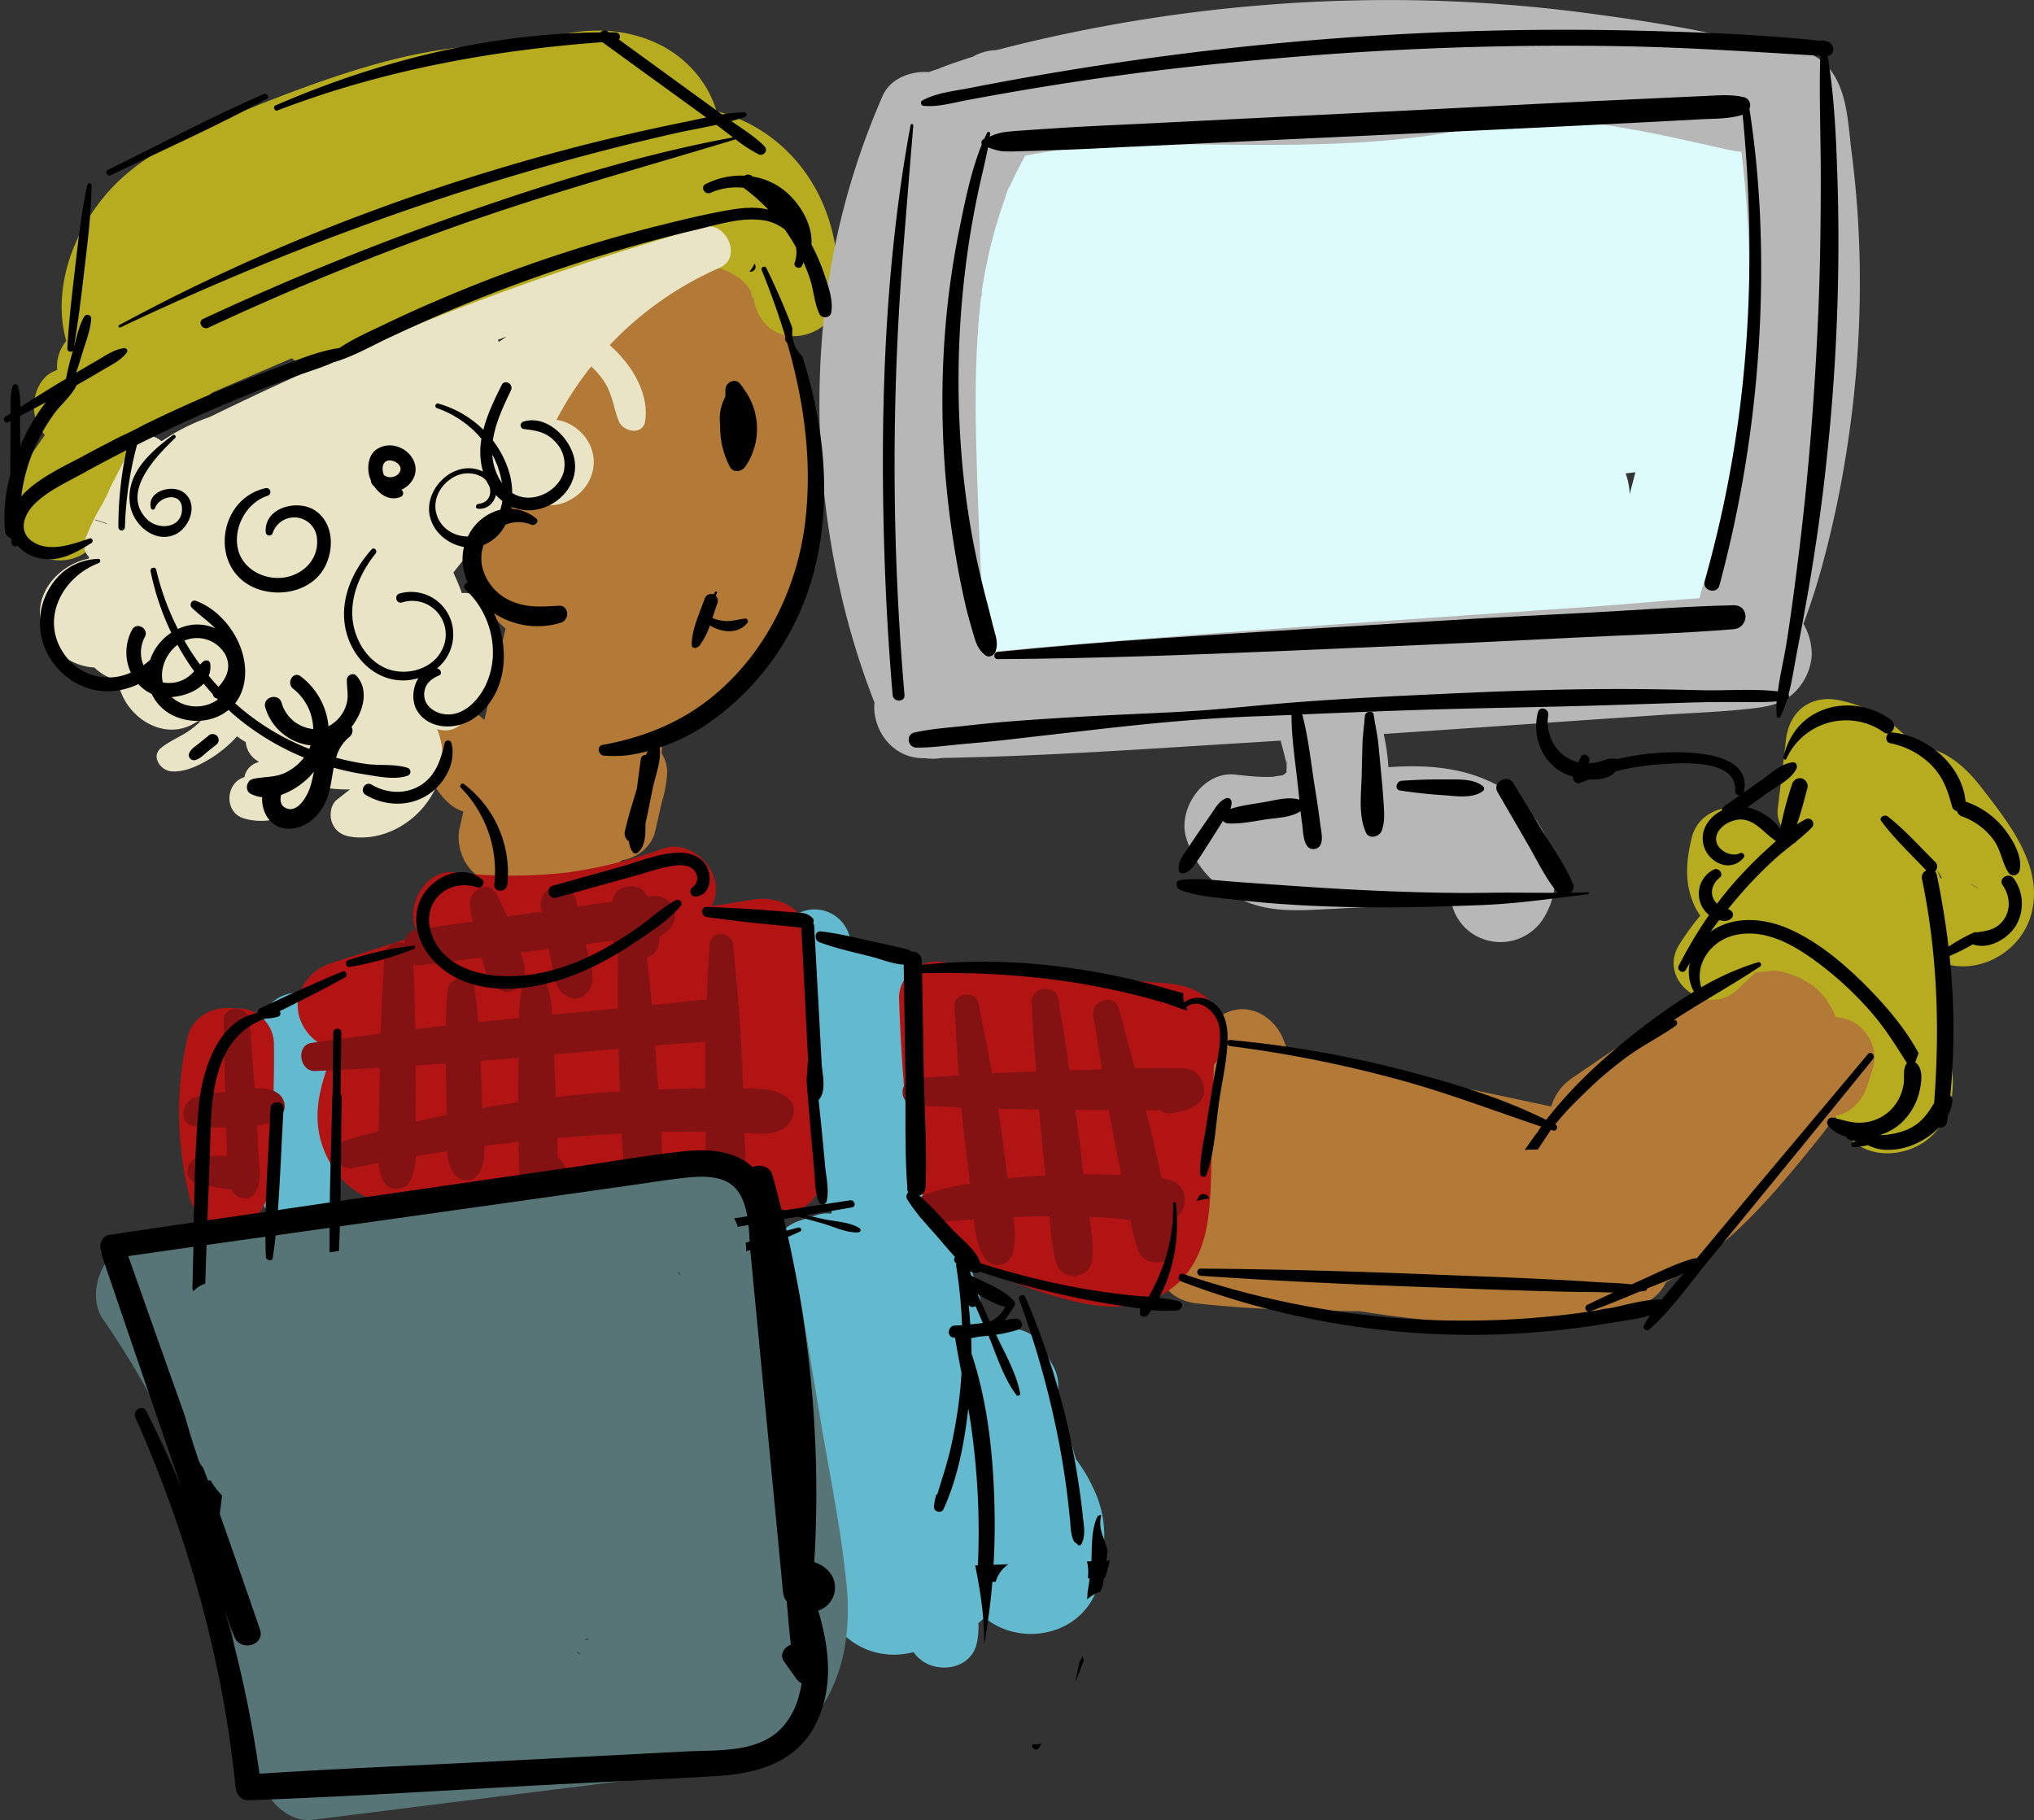 <svg xmlns="http://www.w3.org/2000/svg" viewBox="0 0 820.26 733.97"><rect x="0" y="0" width="820.26" height="733.97" fill="#333333" stroke="none"/><defs><style>.cls-1{fill:#b27a36;}.cls-2{fill:#b7ac20;}.cls-3{fill:#63bace;}.cls-4{fill:#b21414;}.cls-5{fill:#841212;}.cls-6{fill:#e8e4c5;}.cls-7{fill:#577577;}.cls-8{fill:#defbfc;}.cls-9{fill:#b7b7b7;}</style></defs><title>9. Mostrar seu jorge no pc vendo resultado da estufa em tempo real</title><g id="Camada_2" data-name="Camada 2"><g id="_9._Mostrar_seu_jorge_no_pc_vendo_resultado_da_estufa_em_tempo_real" data-name="9. Mostrar seu jorge no pc vendo resultado da estufa em tempo real"><g id="Camada_38" data-name="Camada 38"><path class="cls-1" d="M329.91,178.84c-2.1-18.94-7.63-37.11-17.45-53.54a16.35,16.35,0,0,0-4.07-4.59,25.69,25.69,0,0,0-17-12.19c-13.47-3-26.24,3.57-35.83,12.75a17.31,17.31,0,0,0-16.87,8.18c-13.15,21.12-21.1,46.12-21.65,71.14a32.55,32.55,0,0,0-14.27,7.17c-13.33,11.57-12.39,34.9,1.11,45.72l-8.52,36.83c-1.39-1.17-2.78-2.27-4.13-3.27l-3.74-1.58a11.8,11.8,0,0,0-6.23-.3,14.84,14.84,0,0,0-9,4.27,18.69,18.69,0,0,0-4,6.89c-1.09,3.36-.52,6.68.63,9.83l-.31-.75c1,3.77,3.23,6.68,5.41,9.81,2.84,4.08,5.52,8.32,10,10.82a16.9,16.9,0,0,0,2.89,1.29c-.51,2.2-1,4.4-1.52,6.6-2.24,9.65,4.73,22.77,16.29,21.53l3.79-.42c13.65,4.72,27.91,3.65,40.51-4.55a56.8,56.8,0,0,0,4.87-3.55c6.22-1,12-5.41,13.44-11.87q1.31-5.73,2.6-11.46a50,50,0,0,0,2.16-11.27,13.85,13.85,0,0,0-2.2-8.48c.08-1.21.17-2.41.26-3.61a93.26,93.26,0,0,0,10.27-7.35,121.63,121.63,0,0,0,25.37-23.58C323.05,243.82,333.54,211.6,329.91,178.84Z"/><path class="cls-1" d="M518.63,421.9c.18.39.23.48,0,0Z"/><path class="cls-1" d="M749.94,414.11c-3.33-17.34-20.26-31.41-38.21-27.8-8.79,1.76-15.93,9.62-22.73,15.18l-1.91,1.56a14.77,14.77,0,0,0-10.3,2.38c-14.26,9.92-28.65,19.66-43,29.49a20.83,20.83,0,0,0-8.21,11.31q-53.08-11.3-106.16-22.64c-.44-.89-.85-1.81-1.29-2.71l.48,1c-.18-.42-.5-1.16-.74-1.88-3-8.63-12.07-15.28-21.46-12.28-8.55,2.74-15.45,12.2-12.28,21.46a100.79,100.79,0,0,0,6.53,14.94q-4.14,22.55-8.26,45.09a22.36,22.36,0,0,0-.31,5.46c-7.87.83-15.35,6.77-15,15.39.38,9.16,6.79,14.59,15.46,15.56,21.81,2.44,43.8,3,65.77,3.16,26.18,4.14,52.8,6.56,79.19,3.1a121.36,121.36,0,0,0,19.14-4.09l8.56-.21c6.75-.19,13.74-4.17,16.61-10.45a151.54,151.54,0,0,0,34-26.11c9.38-9.47,17.86-19.79,26.24-30.14C742.93,447.46,753.46,432.39,749.94,414.11Z"/><path class="cls-2" d="M304.73,51.31a64.22,64.22,0,0,0-15.79-6.49c-3.54-12.12-12.85-22.32-24.5-27.59-17-7.66-35.16-5.53-52.15.91-20.84-1-42.13,2.38-62,8.07-19.51,5.59-38.62,13-57.39,20.69C74.46,54.48,55.34,63.37,42.23,79S21,117.19,26.72,137.5a16.19,16.19,0,0,0-3.67,11.67l-1.24.54c-7.58,3.3-9.78,13.92-6.89,20.81a16.79,16.79,0,0,0,3.17,4.88q-5.55,8-11,16c-3.38,5-2.6,11.81.7,16.64-.36,7.13,2.73,13.64,9.84,16.67,6.94,2.95,17.22.79,20.69-6.71q8.43-18.25,16.75-36.57a86.78,86.78,0,0,1,8.19-7.85c.39-.3,1.84-1.45,2.2-1.7q1.81-1.26,3.7-2.41,2.19-1.35,4.48-2.53c.62-.32,5.33-2.45,2.07-1.1a22,22,0,0,0,9.52-7.38l32.49-14c5.44,5,13.16,6,20.21,2.44q11.9-6,24.11-11.21l.81-.35c.91-.38,1.81-.75,2.72-1.11,2.26-.92,4.54-1.82,6.82-2.69q6-2.31,12.05-4.41a423.39,423.39,0,0,1,49.4-13.85q12.54-2.72,25.23-4.71a112.27,112.27,0,0,1,22.75-1.67c1.12,0,2.24.14,3.36.25l1.05.18c1.78.4,3.54.79,5.28,1.34.55.18,1.09.38,1.64.58.21.11.48.24.86.41,1.21.75,2.48,1.48,3.72,2.18l.59.42c.52.45,1,.9,1.52,1.38.7.68,1.85,2.07,1.74,1.83a27.92,27.92,0,0,1,1.71,3c-1.31-2.43.81,4.69.4.81h0q0-.22-.06-.51c1.1,8.45,5.52,15.4,14.6,16.65,7.55,1,17.2-3.74,18.58-12,.24-1.49.43-3,.59-4.49h0s0-.07,0-.1C340.11,92.2,328.52,65.06,304.73,51.31Z"/><path class="cls-2" d="M741.58,425.94c.08-.43.17-.87.29-1.29C741.48,426.06,741.48,426.23,741.58,425.94Z"/><path class="cls-2" d="M799.39,318c-5.51-7.19-12.22-13.72-21.2-16.24a30.12,30.12,0,0,0-6.24-1,52,52,0,0,0-30.53-18.43c-11.52-2.21-19.9,4.68-21.2,16-1.05,9.24-2.18,18.48-3.29,27.72-.7,5.86,3,10.57,7.51,13.65a15.83,15.83,0,0,0-4.3,1.27,20.55,20.55,0,0,0-6.26-3.46c-1.53-5.38-5.47-10-11.24-11.35-8.5-2-18.14,2.5-20.35,11.48-2.36,9.54-3.13,18.71,1.15,27.82a23.56,23.56,0,0,0,2.24,3.8,103.63,103.63,0,0,0-8.46,11.64c-9.14,14.62,11.27,29.73,23.39,18.18,2.64-2.51,5.11-4.85,7.52-7.06a33.4,33.4,0,0,0,6.44-.61c.66,0,1.32.08,2,.08h.06c.72.19,1.46.29,2.18.45,2,.46,3.83,1.17,5.76,1.74-2.59-.77.51.24,1.5.75,1.54.81,3,1.93,4.5,2.71l.32.16c.54.45,1.08.93,1.59,1.39a48.62,48.62,0,0,1,3.64,3.82l0,0,.17.26c.42.65.86,1.29,1.26,1.95s.78,1.34,1.15,2c.1.18.48.91.76,1.45s1,2.59,1.12,3.11a56.07,56.07,0,0,1,1.31,5.56c0,1,.13,2,.15,3,0,1.55-.06,3.1-.16,4.65a7.57,7.57,0,0,1-.31,1.42c-.07.33-.13.66-.21,1-.49,2-1.17,3.86-1.67,5.82-2.83,11.16-.36,23,10.06,29.33,9.22,5.61,22.29,3.06,29.72-4.4,13.64-13.69,6.85-33.76,2.19-50.42a76.93,76.93,0,0,0,4.74-18.06c13.81,2.86,29.17-6.19,32.9-21.09C824.05,349.16,810.14,332,799.39,318Zm-16.85,36.17c-.08-.21-.16-.43-.25-.64-.35-.88-.74-1.74-1.12-2.61.67,1,1.34,2.09,2,3.16Zm12,2.22a10.58,10.58,0,0,1,3.63,2.4A21.94,21.94,0,0,0,794.5,356.39Z"/><path class="cls-1" d="M745.89,411.44a16.41,16.41,0,0,0-5.48-1.24,33.11,33.11,0,0,0-20.29-6.5c-7.9.25-15.52,6.7-15.17,15.07,0,.27,0,.52.07.77-5.53,3.5-10.15,8.52-11.29,14.63s.21,12,5.37,15.92a15.27,15.27,0,0,0,16.8,1.23,26.46,26.46,0,0,0,4.94-3.81,13.94,13.94,0,0,0,2-1,10.6,10.6,0,0,0,1.17-.35h.95l.57.13a23.12,23.12,0,0,1,2.28,1.46A12.73,12.73,0,0,0,734.2,450l.67.13c8.23,1.13,15.25-3.84,17.88-11.6.88-2.57,1.71-5.16,2.53-7.76C757.74,423,753.08,414.5,745.89,411.44Z"/><path class="cls-3" d="M442.35,603.45a68.05,68.05,0,0,0-8.51-15.11q-3.7-13.11-7.38-26.22a16.42,16.42,0,0,0-1.75-11.22c-1.31-2.4-2.63-4.79-3.94-7.18-4.48-8.15-13.33-9.4-20.31-6.36a16.42,16.42,0,0,0-2.1-.11,181.77,181.77,0,0,0-5.08-20.48q-2-6.32-4.43-12.46c-1.74-4.32-3.69-7.87-7.71-10.49a16.79,16.79,0,0,0-8.27-2.31c-2-31.47-4.14-62.95-5.64-94.45-.46-9.79-9.86-19-20.24-15.52l-3.12,1c-.46-1.76-.91-3.51-1.38-5.27a14.57,14.57,0,0,0-17.6-10.07c-8.29,2.25-11.09,9.9-10.06,17.6,1.35,10.19,2.88,20.39,4.73,30.59.14.75.27,1.5.41,2.25,2.34,19.84,4.75,39.68,7.45,59.47.62,4.56,4,8.05,8.09,10.06,0,.24,0,.49-.07.74-.05.5-.11,1-.17,1.55a13.36,13.36,0,0,0-6.1.6c-2.22.74-4.43,1.49-6.65,2.2-8.08,2.58-13.39,10.81-11,19.31a410.92,410.92,0,0,1,10.34,48.72,12.88,12.88,0,0,0-.27,3.53c1.41,23.86,2.64,47.73,4.21,71.58a18.29,18.29,0,0,0,7.08,13.35c6.21,13.62,19.78,21.27,35.11,17.65.16,0,.31-.08.46-.12,6.21,9.28,23,8.31,25.52-3.81a31.67,31.67,0,0,0,.58-7.91,18,18,0,0,0,1.92-1.67c.58.13,1.16.24,1.76.32,10.8,8.29,27.72,7.59,37.7-2.23,6.11-6,8.07-13.24,7.95-20.82A42.9,42.9,0,0,0,442.35,603.45Z"/><path class="cls-3" d="M128.64,402.65a13.81,13.81,0,0,0-8.46-2.39c-9.3.39-15.6,7.08-16.27,16.17-.75,10.17,0,20.61,0,30.81v.55c-.93,8.54-1.68,17.1-2.07,25.71a12.55,12.55,0,0,0,2.92,8.91c2,6.91,8.37,12.61,15.88,12.3,9.41-.39,16.1-7.24,16.65-16.55l3.51-59.41C141.24,411.55,135.52,404.62,128.64,402.65Z"/><path class="cls-4" d="M110.48,421.15a14.63,14.63,0,0,0-12.64-14.41,14.21,14.21,0,0,0-3.13,0c-8-1.42-17,2.9-19,11.37-5.09,21.16-4.44,43.7.77,64.76,2,7.88,10.06,12.75,17.85,11.73,8.26-1.08,13.68-7.77,14.18-16C109.66,459.48,110.7,440.32,110.48,421.15Z"/><path class="cls-4" d="M330.35,460.92q-2-13.41-4-26.84a80.7,80.7,0,0,0,.06-27.9c1.32-10.43.11-21.13-1.66-31.68-1.6-9.58-12.39-13.07-20.57-11.77q-8.61,1.38-17.2,2.72a14.69,14.69,0,0,0,1-11.37c-2.6-8.13-11.8-15-20.69-11.83a199.57,199.57,0,0,1-21,6.31q-5.34,1.28-10.76,2.23-2.7.48-5.42.88l-1.31.2-1.48.15a199.84,199.84,0,0,1-43.87-.23c-11.09-1.31-19,11.72-16.34,21.31q.58,2.13,1.35,4.14l-35.18,11.28c-8.84,2.84-15.5,12.4-12.48,21.83a19.26,19.26,0,0,0,14.09,12.94c-5.27,12.37-9.51,25.63-4.8,39,2.64,7.48,7.3,14.31,14.14,18.55,8.22,5.09,17.47,5.28,26.71,3.51,2.67-.51,5.35-1.1,8-1.72a18.82,18.82,0,0,0,3.87.59A126.32,126.32,0,0,0,231,475.78q14-2.11,28-4.23,8.73-1.32,17.46-2.64c1-.15,2-.31,3-.45,0,0,2.34-.24,2.64-.27a69.49,69.49,0,0,1,8.29-.21l1.13,0a4.7,4.7,0,0,0,.69.2c1,.22,2,.51,2.93.81l.78.44a7.63,7.63,0,0,0,.68.35c.43.46.89.91,1.35,1.36.29,2,.59,4,.88,6,1.22,8.29,11.07,13.15,18.52,12.17,8.53-1.12,14.26-8.06,14.71-16.56A31.5,31.5,0,0,0,330.35,460.92ZM226.61,419.55c.72-.23,1.43-.47,2.15-.68l1.16.29Z"/><path class="cls-4" d="M493.85,417.53c0-7.5-4.82-14.61-11.42-17.92-6-3-12.8-3.11-19.41-3.66l-64.37-5.38a13.76,13.76,0,0,0-9,2.44,16.48,16.48,0,0,0-13.8-5.14c-7.22.95-13.55,7.32-13.28,14.95.72,20.62,2.05,41.41,5,61.84,2.87,19.53,12.22,36.69,29.61,46.83,7.81,4.55,16.55,7.64,25.17,10.29,8.38,2.57,17,4.91,25.84,5.12,10.54.24,21.41-3.34,28.66-11.24s9.79-17.83,10.8-28.24c1.05-10.76.82-21.73,1.13-32.53q.38-12.66.73-25.31A19.26,19.26,0,0,0,493.85,417.53Z"/><path class="cls-5" d="M477.48,430.86c-6.58-.2-13.17-.17-19.78,0-2.13-7.94-4.3-15.87-6.41-23.83-1.79-6.78-11.46-3.86-10.34,2.82,1.19,7.12,2.31,14.25,3.47,21.37l-13.09.44q-2.19-14.53-4.62-29c-1-6-11-4.69-10.7,1.42q.83,14,1.81,28c-5.93.19-11.85.47-17.76.8-1.73-9.42-3.64-18.79-5.43-28.25-1-5.45-10.09-4.29-9.73,1.28.6,9.3,1.08,18.54,1.7,27.79-5.77.38-11.56.79-17.35,1.19-6.95.49-7.09,10.54,0,10.89q9.23.45,18.42.86c.31,3.44.65,6.89,1.06,10.33q1.21,10.15,2.45,20.3a131.79,131.79,0,0,0-17.31,4.06c-6.06,1.88-5.26,11.56,1.5,11.39,5.79-.16,11.57-.5,17.34-.87.57,5.44,1.51,10.89,4.29,15.38a6.23,6.23,0,0,0,11.25-1.43c1.47-4.74,1.17-9.85.46-14.92,4.54-.22,9.09-.37,13.65-.37h.87c.46,6.44.95,13.07,2.77,18.91l.05,0c2.06,7.53,13.75,6.84,14.43-1.89.42-5.36-.32-11.11-1.18-16.77,2.07.07,4.13.14,6.2.25,3.37.16,6.85.59,10.35,1a81.78,81.78,0,0,0,3,11.84c3.21,9,17.32,5.56,14.8-3.69-.3-2.66-.77-5.31-1.32-8,6.6-2.39,8.07-13.71-.5-16.24-1.12-.33-2.26-.6-3.43-.83-1.54-7-3-14-4.72-21-.5-2.12-1-4.23-1.55-6.34,1.9,0,3.8-.06,5.71-.1a5,5,0,0,0,4,1.34,26.54,26.54,0,0,0,9.71-2.79C489,442.17,485.35,431.1,477.48,430.86Zm-73.81,24.05c-.35-2.61-.74-5.2-1.15-7.79q8.25.25,16.52.33c.26,3.07.52,6.14.81,9.21q.84,8.7,1.77,17.38c-5.07.31-10.18.67-15.27,1.16Q405,465.06,403.67,454.91Zm42.8,18.79c-3.16-.09-6.33-.12-9.49-.12-.74-6.3-1.51-12.59-2.35-18.87-.31-2.39-.66-4.78-1-7.16l13.54.15c.55,3.11,1.11,6.23,1.7,9.34,1.06,5.6,2.23,11.18,3.4,16.75C450.3,473.76,448.36,473.75,446.47,473.7Z"/><path class="cls-5" d="M317.87,442.94c-5.06-4.11-11.77-4.06-18.23-4-.09-3.09-.18-6.17-.31-9.25-.65-16.26-2.09-32.3-3.66-48.48-.59-6-9.15-6.24-9.52,0-.43,7.32-.83,14.61-1.15,21.9-5.52.23-11.17,1.19-16.59,1.71l-5.49.53c-.6-6.43-1.3-12.84-2.05-19.25a6.45,6.45,0,0,0,4.61-4.59,9.58,9.58,0,0,0,.34-3.57c.93-.63,1.84-1.28,2.71-1.95,7.35-5.59,3.07-15.87-6.1-14.6l-1.39.19c-3-6.89-13.47-4.72-14,2l-14.17,2c-.23-1-.46-2-.68-3.06-2-9.19-15.84-5.31-14,3.82.08.43.17.87.25,1.3l-14,2c-1.23-3-2.57-6-4.07-8.87-3.38-6.45-11.63-1.59-10.81,4.52.29,2.12.67,4.23,1.11,6.33l-22.52,3.22c-3.17.45-4.82,2.93-5.16,5.7a5.86,5.86,0,0,0-8,5.29c-.59,10.32-1.12,20.65-1.5,31q-13.92,1.79-27.85,3.76c-6.44.91-4.94,11.61,1.5,11.33q13-.56,26-1.29c0,.28,0,.57,0,.85q-.18,10.92-.37,21.83c0,.94-.05,1.9-.09,2.87q-6.57,1.74-13.12,3.65c-7.2,2.11-4.24,12.71,3,11.19q5-1.05,10.08-2a23.21,23.21,0,0,0,1.92,7.33c1.94,4.16,8.87,4.1,10.86,0a25.88,25.88,0,0,0,2.29-10.08q6.33-1.08,12.67-2a17.34,17.34,0,0,0,2.52,8.86c2.48,3.65,7.83,4,10.25,0,2-3.26,2.26-7.12,2.13-11q6.95-.9,13.91-1.66c.06,5.22.15,10.43.3,15.64.23,8.16,10,9.95,14.42,4a21.39,21.39,0,0,0,3.72-6.9,5.25,5.25,0,0,0-2.76-6.29c0-2.64-.12-5.28-.18-7.93l4.33-.38q10.83-.89,21.66-1.47c.25,4.74.6,9.46,1.13,14.14,1.09,9.47,15.2,10.11,15.23.05,0-.88,0-1.77,0-2.65,0-4.05-.14-8.11-.33-12.17,1.83-.05,3.66-.08,5.49-.11,4.15-.06,8.3-.06,12.45,0-.08,7.21-.56,14.95,1,21.84s12.86,7.27,14.24,0c1.31-6.84.6-14.27.29-21.31,5.75.47,12,.77,16.16-2C319.94,452.38,321.92,446.23,317.87,442.94Zm-150.29,9.44.06-20.9c0-.59,0-1.18,0-1.78q6.09-.39,12.17-.82,0,3.94.14,7.89.12,6.42.26,12.84Q173.87,450.92,167.58,452.38ZM209,436.87q0,3.81,0,7.62-7.27,1.08-14.51,2.36l-.38-11c-.09-2.67-.2-5.34-.31-8q7.63-.6,15.27-1.27h.06C209.09,430,209,433.43,209,436.87Zm13.65-27.65a47.29,47.29,0,0,0-1.61-11c-1.49-5-9.06-5.33-10.44,0a50.66,50.66,0,0,0-1.27,12.32l-2.2.22c-4.76.45-9.52.94-14.27,1.44-.38-4.68-.87-9.36-1.52-14-.92-6.55-10.36-4.33-10.86,1.43-.39,4.66-.61,9.34-.7,14q-6.17.69-12.31,1.43c-.17-8.76-.44-17.52-.76-26.28a5.75,5.75,0,0,0,3.22.46l24.34-3.11c1.48,5.77,2.46,11.32,8.71,13.61,2.72,1,5.58-.69,7.08-2.85,2.69-3.89,1.49-8.43-.17-12.74l11.45-1.46.72,3.69c1.28,6.47,1.15,13.62,8.25,16.14a5.94,5.94,0,0,0,5.8-1.52c5.3-4.94,1.81-12.51.47-18.57-.13-.55-.25-1.1-.37-1.65L247,379.36a6.92,6.92,0,0,0,2.34,3.62q-.24,11.85-.14,23.69l-1.49.14ZM228,442l-3.92.45c-.07-1.85-.12-3.71-.19-5.56-.15-3.88-.35-7.75-.55-11.62l26.11-2.3c0,1.08,0,2.15.09,3.23.18,4.61.29,9.26.4,13.91Q239,440.85,228,442Zm56.36-3.09c-3.76,0-7.51.09-11.27.18q-3.81.11-7.62.24c-.33-4.37-.66-8.74-.93-13.08-.1-1.53-.23-3-.33-4.58l5.1-.45c4.94-.44,10.09-.6,15.11-1.18-.06,3.2-.11,6.4-.11,9.61S284.37,435.85,284.4,438.94Z"/><path class="cls-5" d="M111.87,440.77c-2.82-1.79-6-2.07-9.17-1.85-.66-9-1.35-18-2-27.06-.47-6.67-10.66-6.87-10.5,0,.22,9.51.37,19,.57,28.52a53,53,0,0,0-12.64,2.39c-4.88,1.78-6.29,10.21,0,11.34a56.36,56.36,0,0,0,13,.45c.11,3.07.24,6.13.35,9.2,0,.77,0,1.55,0,2.35-3.44-.07-6.85,0-10.3.19-6,.28-8,9.55-1.52,11,4.26.93,8.46,1.73,12.79,2.29l.76.09c.15.3.32.59.5.88,2,3.3,7.62,3.91,9.54,0,2.45-4.95,1.33-10.37,1-15.75-.21-3.64-.4-7.28-.61-10.91,3.39-.36,6.6-1.23,9.33-3.71C116,447.47,115,442.75,111.87,440.77Z"/><path class="cls-6" d="M283.32,91.59a1184,1184,0,0,0-178.15,66.73q-10.31,4.81-20.53,9.83a81,81,0,0,0-18.85,9.39l-.71.36c-3.57-3.05-9.28-3.43-12,1.93l-8.59,16.73a9.24,9.24,0,0,0-.69,1.77q-1.17,2.32-2.33,4.65a84.68,84.68,0,0,0-7.06,14.36,6.8,6.8,0,0,0,1.53,7.35l-.22.6c-12.07,2.54-22.34,13.92-19,27,2.43,9.64,12,16.41,21.35,16.92a21.1,21.1,0,0,0,9.49,5.25C49.67,289,66.6,300.17,79.76,290.8c.42,0,.84,0,1.26-.05a44.43,44.43,0,0,1-3.87,3.3c-3.86,2.9-8.48,4.54-12.21,7.58-4.13,3.37-.31,8.9,3.86,9.39,5.67.68,12.15-2.64,16.81-5.6a50.56,50.56,0,0,0,10-8.47,29.26,29.26,0,0,0,3.49,2.31,9.76,9.76,0,0,0,4.33,7.32c.32.23.66.46,1,.68-.29.11-.58.23-.87.33a7.52,7.52,0,0,0-5,5.83c-7.59,2.08-8.52,14.38.09,16.72,12,3.26,22.7-2.7,29.13-12,.24-.29.48-.58.71-.88a66,66,0,0,0,12.62,1.12l-5.23,4.1c-2.7,2.11-3.1,6.74-1.85,9.61,1.52,3.48,4.37,5,8,5.43,18.12,2.27,35.67-13.13,36.42-31.21a29.48,29.48,0,0,0-2.19-12.33,9.28,9.28,0,0,0,9.61-1.94c1-1,1.9-2,2.78-3.08a7.5,7.5,0,0,0,3.72-2.48c10.1-12.06,12.09-29.59,3-42.93a9.36,9.36,0,0,0-9.1-4.35c-1-2.81-2.19-5.59-3.43-8.32,5.7-7.16,11.34-14.37,17-21.57a10.42,10.42,0,0,0,2.35-5.64,9.51,9.51,0,0,0,5.77.26c.27.05.54.08.81.12a8.51,8.51,0,0,0,8.38-1h0a16.09,16.09,0,0,0,12.38-1.24c7.64-3.86,11.91-12.54,9-20.84a18.17,18.17,0,0,0-14.11-11.69,133.4,133.4,0,0,1,14-21.48,30.8,30.8,0,0,1,5.33,6.24c3.25,5.06,3.65,10.3,5.74,15.7,1.7,4.41,9.83,6.1,10.7,0,1.61-11.22-5.45-22.81-14.32-30.55A135.53,135.53,0,0,1,290.2,108C299.63,103.92,292.94,88.87,283.32,91.59Zm-85.07,79.94a18.16,18.16,0,0,0-4.1,5.12,7.89,7.89,0,0,0-1.12-1.26c1.76-1.34,3.51-2.68,5.25-4Zm2.86-33.59c-.08-.32-.17-.63-.28-.94l3.48-1.27Z"/><path class="cls-7" d="M237.11,661.13l-.06.07.28-.11S237.22,661.09,237.11,661.13Z"/><path class="cls-7" d="M236.89,661.22H237l.08-.08A1,1,0,0,0,236.89,661.22Z"/><path class="cls-7" d="M341.42,639.3c-2.14-22.28-6.82-44.44-10.5-66.5q-2.79-16.69-5.56-33.38c-1.54-9.21-2.73-18.56-5.19-27.58-2.83-10.33-7.36-19.93-14.37-28.07-8.46-9.81-20.63-14.63-33.25-15.87-11.39-1.12-23,1.54-34.19,3.35L205,476.64c-50.34,8.14-100.57,16.94-150.94,24.88-12.77,2-19.58,20.22-12.52,30.48a339.11,339.11,0,0,1,23.79,40q2.7,5.38,5.21,10.88,1.26,2.75,2.46,5.51c.28.64.56,1.29.83,1.93l.11.28c2.88,7.21,5.61,14.47,8,21.85A337.91,337.91,0,0,1,93.4,657.52q1,5.51,1.8,11.05c.1.66.19,1.32.28,2,0,.28.08.66.14,1.15.18,1.71.39,3.42.57,5.14.82,8,1.32,16,1.56,24.09a22.11,22.11,0,0,0,7.35,15.61c2.05,9.14,10.92,18.6,21.08,17.32q67.92-8.52,135.84-17c22.14-2.73,47.46-3.61,63.73-21.25C339.86,680.3,343.35,659.42,341.42,639.3ZM232.47,666c.41.28.85.58,1.23.82l.25.26.12.2A2.49,2.49,0,0,1,232.47,666Zm4.77-4.76H237l-.53.21.4-.2-1.24,0a2.76,2.76,0,0,1,2-.32l-.33.14S237.34,661.14,237.24,661.21Zm36.88-147.63c.14.25.28.49.41.74a3,3,0,0,1-1.28-1.74C273.4,512.76,273.76,513.18,274.12,513.58Z"/><path class="cls-7" d="M237.18,661.05l-.08.08h0Z"/><path class="cls-8" d="M713.7,63.87c-.91-11.49-9.28-22.7-22-22.16-71.89,3-143.87,5.94-215.66,10.76-20.61,1.39-41.26,2.28-61.9,3.09-8.77.35-18.59,6.21-20.47,15.48a115.32,115.32,0,0,0-2.16,29.19c-6.1,3.89-10.46,10.61-10,18.15q3.53,63.6,7.07,127.2c.62,11.35,9.45,22.61,21.85,22,67.2-3.35,134.39-6.7,201.56-10.64,19.27-1.14,38.58-1.77,57.87-2.65,10.26-.47,17.77-6.49,21.15-16A425,425,0,0,0,713.7,63.87ZM657.19,199.26V199a26,26,0,0,0-1.62-8.07l3.93-.49Q658.39,194.88,657.19,199.26Z"/><path class="cls-9" d="M396.06,116.77v.1a11.69,11.69,0,0,1-.17,2C396,119.7,396.22,119.66,396.06,116.77Z"/><path class="cls-9" d="M749.23,87.61q-.86-13.15-2.53-26.24c-1.53-12-1.59-26.35-10.55-35.48-5-5.14-13.56-7.12-20.86-5.36a21,21,0,0,0-5.36-2.3c-22.4-6.09-45.59-9.68-68.58-12.76A614.53,614.53,0,0,0,576.78.24,630.21,630.21,0,0,0,443,11q-18.19,3.42-36.17,7.93l-5,1.28a20.22,20.22,0,0,0-9.6,2.7c-.77.24-1.55.47-2.32.72-1.47.49-2.94,1-4.4,1.47s-9.16,3.3-6.15,2.37l-2.58.81-2.25.79c-7.36-.5-15.51,2.59-18.57,9.56a301.49,301.49,0,0,0-24.65,100.2,341.43,341.43,0,0,0,7.61,99.67,311.57,311.57,0,0,0,13.77,44.93,14.77,14.77,0,0,0-.12,2.38c.45,10.66,8.68,20.05,19.82,19.95h.62a22.62,22.62,0,0,0,6.21,0l.69-.1c41.21-.68,82.4-3.65,123.53-6.16,4.33-.26,8.65-.55,13-.82.2.73.39,1.46.59,2.19.46,1.71.92,3.43,1.3,5.16.19.82.36,1.65.5,2.47l-.23-2.15c.51,1.12.19,3.76.21,5,0,.07,0,.14-.05.22-.51.39-1.06.81-1.3,1l-.08.05-.66.11c-.83.17-5.2.59-1.31.45-1.93.07-3.82.19-5.76.14-3.87-.08-7.71-.53-11.55-.95-13-1.45-23.35,14.07-19.7,25.68,4,12.61,12.86,21.05,24.94,25.89,10.1,4,21.38,3.23,32,2.68,16.68-.85,33.36-1.71,50-2.75A19.77,19.77,0,0,0,597.1,378.3,20.51,20.51,0,0,0,622.67,370c11.64-19.39-.82-43.9-19.31-53.6-13.59-7.12-28.53-8.05-43.46-7A82.74,82.74,0,0,0,558,296q38.24-2.59,76.47-5.27l35.75-2.43c12.54-.86,25.25-1.2,37.73-2.76,6.22-.79,11.35-2,16-6.57,3.93-3.9,6.9-10.32,6.66-15.95a24.88,24.88,0,0,0-3.35-11.46c.17-.43.34-.86.5-1.3,2.75-7.41,5.1-14.91,7.18-22.53a420.65,420.65,0,0,0,9.51-44.41A434,434,0,0,0,749.23,87.61ZM703.71,151q-.66,7.25-1.53,14.47c0,.45-.24,2.1-.4,3.44-.29,2.28-.67,4.56-1,6.84q-2.14,13.47-5.15,26.78c-2.14,9.47-4.73,18.81-7.32,28.16q-1.46,5.29-3,10.56c-14.27,1-28.56,2.37-42.75,3.35L577,249.14c-43.71,3-87.4,6.13-131.06,9.67-16.3,1.32-32.57,2.69-48.82,4.37-1.36-28.27-2.74-56.56-3.44-84.84-.38-15.22-.34-30.47.77-45.67q.4-5.64,1-11.27c.09-.8.27-1.66.41-2.52a4.91,4.91,0,0,1,.05-1.24l.12-.77c0-.09,0-.18,0-.27v.17c.12-.76.24-1.53.37-2.29A198.12,198.12,0,0,1,401.2,92.8c1.13-4,2.39-8,3.82-12,.66-1.82,1.15-4.27,2.25-5.84,0,0-1.73,3.85-.69,1.59.55-1.18,1.07-2.38,1.63-3.56,1.65-3.46,3.43-6.87,5.24-10.26l2.05-.37c2.36-.42,4.72-.8,7.08-1.16l1.6-.27-.29.05c4.68-.83,9.57-1.06,14.3-1.44,17.49-1.41,35.06-1.4,52.6-1.24,37.05.33,74.17.48,110.42-8.38a19,19,0,0,0,7.84-4.12q11.06.93,22.06,2.27c1.23.14,2.45.3,3.68.45l1.77.22c2.66.34,5.32.77,8,1.18q8.7,1.35,17.35,2.94C674,55.14,686,58,698.1,60.64a24,24,0,0,0,4.15.53c.06.49.12,1,.17,1.47-.06-.65-.11-1.12-.14-1.46h0c.14,1.3.42,4,.48,4.56q1.65,14.46,2.28,29A421.64,421.64,0,0,1,703.71,151Z"/></g><g id="Camada_37" data-name="Camada 37"><path d="M709.7,85.46a406.89,406.89,0,0,0-4.2-41.64,3.33,3.33,0,0,0-2.41-4.67c-4.82-1.1-9.51-.73-14.42-.5l-16.11.75L643,40.77c-19.92.93-39.82,2-59.73,3l-120.12,6c-11,.55-21.93,1-32.89,1.66-5.59.34-11.18.74-16.77,1.11-2.7.17-5.37.4-8.06.67a21.33,21.33,0,0,0-6.32,1.91c.07-.43.14-.86.2-1.29.09-.62-1-.88-1.23-.33-.4.83-.78,1.66-1.15,2.49a1.66,1.66,0,0,0-1,2.27C391.37,69.61,389,82,386.59,93.87A347,347,0,0,0,381,135.33a364.9,364.9,0,0,0,3.67,84.23q1.83,11.82,4.47,23.49c.88,3.89,1.94,7.73,3.07,11.56s1.88,7.25,5.31,9.72c1.49,1.07,3.36-.13,3.9-1.51,1.24-3.18.2-6.05-.64-9.22-.93-3.47-1.75-7-2.67-10.43q-2.68-10.11-4.79-20.34a327.27,327.27,0,0,1-5.69-41,370.74,370.74,0,0,1,3-83.21q1.69-11.23,4.09-22.35c1.22-5.66,2.64-11.22,3.72-16.87A24.81,24.81,0,0,0,404.1,61a65.29,65.29,0,0,0,6.71,0c5.37-.12,10.74-.34,16.11-.51,9.85-.32,19.69-.87,29.53-1.33l59.72-2.82c40-1.89,80.09-3.67,120.12-5.67q16.46-.81,32.89-1.67L686,48.1c5.6-.28,11.4-.13,16.76-1.82,4.78,49,3.59,98.38-5.61,146.85-2.63,13.92-5.89,27.72-9.68,41.39-1,3.68,4.93,5.28,5.92,1.59A491.46,491.46,0,0,0,709.7,85.46Z"/><path d="M699.11,244.09c-19.24.41-38.51,1.93-57.73,2.94s-38.49,1.95-57.72,3.14c-38.48,2.36-77,4.68-115.45,7.21-21.95,1.45-43.89,3.38-65.78,5.52-1.89.19-2,2.93,0,2.92,38.51-.24,77-1.7,115.44-3.33s77-3.28,115.44-5.27c21.89-1.13,43.93-1.68,65.77-3.48C705.39,253.21,705.65,244,699.11,244.09Z"/><path d="M364.21,101.3q2-25.36,4.1-50.71c.05-.62-1-.78-1.1-.15-10.82,58.71-12.51,119.36-10.34,178.91q.94,25.49,3.11,50.91c.26,3,5,3.07,4.78,0A1079.23,1079.23,0,0,1,364.21,101.3Z"/><path d="M557.94,323.36c-.23-4-.62-8-1-12q-.56-5.67-1.09-11.33c-.38-4-1.35-7.84-1.89-11.81-.28-2-3.41-1.38-3.53.45-.27,4-.94,7.95-1,12l-.3,12c-.18,7.42-1.44,16.17,1.73,23.11,1.32,2.88,5.46,1.63,6.37-.78C558.61,331.18,558.17,327.29,557.94,323.36Z"/><path d="M741.13,76.73c-.53-18.06-1.14-36.34-4.08-54.21,3.28-.43,2.93-5.5-.68-5.89l-.42,0a.9.9,0,0,0-1.4-.15c-23.11-2.43-46.42-3.4-69.65-4q-36.12-1-72.24.12a1231.44,1231.44,0,0,0-142,12.67q-19.94,2.94-39.77,6.5-9.91,1.78-19.79,3.72c-6.42,1.26-13.37,1.9-19.11,5a1.19,1.19,0,0,0,.61,2.21c5.82.5,11.5-1.21,17.2-2.28s11.51-2.12,17.28-3.13q17.63-3.06,35.34-5.62c23.57-3.4,47.23-6,71-8a1326.37,1326.37,0,0,1,142.37-5c26.15.54,52.19,2.29,78.28,3.83-.5,16,.19,32,.2,48,0,17.81-.19,35.64-.91,53.45-1.43,35.15-4.19,70.32-8.69,105.23-1.31,10.17-2.63,20.33-4.27,30.46-1,6.23-2.61,12.72-3.43,19.17-10.06-1.15-20.44-.23-30.54-.46-11.33-.26-22.67-.5-34-.48-23.14,0-46.23.83-69.35,1.9-22.88,1.06-45.8,2.15-68.61,4.11-11.54,1-23.06,2.24-34.61,2.94-11.3.69-22.6,1.09-33.91,1.68-12.85.66-25.69,1.43-38.52,2.43-6.43.5-12.83,1.19-19.24,1.89s-13.08,1.14-19.43,2.59c-3.56.81-2.76,6.05.84,6.08,5.76.06,11.5-.75,17.24-1.29s11.51-1,17.25-1.65q16.94-1.94,33.87-3.89c22.84-2.65,45.5-4.94,68.5-5.78q7.19-.26,14.37-.55c0,9.83,1.68,19.82,2.69,29.6.16,1.52.32,3,.49,4.56-4.12-1.29-9.19.07-13.24.82-4.77.89-10,1.39-14.61,2.93a6.75,6.75,0,0,0,.48-2.89,1.61,1.61,0,0,0-2-1.5c-2.67,1-4,3.15-5.48,5.39L483.78,335c-1.77,2.62-3.56,5.22-5.28,7.87s-3.47,4.66-3.13,7.82a1.61,1.61,0,0,0,2,1.5c3-1,4-2.81,5.66-5.28,1.77-2.62,3.45-5.29,5.15-7.95l5-7.9a2.91,2.91,0,0,0,2.14,1c5.27.31,10.78-1,16-1.72,4.1-.55,9.59-.76,13.14-3.22.22,1.82.45,3.65.71,5.47.38,2.66.3,10.45,4.94,9.78,4.48-.64,2.63-7.33,2.3-10.06-.61-4.92-1.35-9.8-2.15-14.69-1.58-9.78-2.54-19.93-5.11-29.53,16.61-.67,33.21-1.37,49.83-1.88,22.88-.71,45.78-1,68.67-1.68,12.67-.38,25.34-.81,38-1.2,6.45-.19,12.88-.27,19.34-.21,5.18,0,10.34.18,15.48-.27a49,49,0,0,0,0,5.81c0,.7,1.13,1.13,1.5.39a45.49,45.49,0,0,0,2.65-6.77,1.75,1.75,0,0,0,.65-2.24c1.48-5.51,2.29-11.27,3.34-16.73q2.51-13,4.79-26c3-17.63,5.55-35.41,7.37-53.2A818.16,818.16,0,0,0,741.13,76.73Z"/><path d="M640.36,359.82c-2.32.1-4.63.15-7,.19a3.05,3.05,0,0,0,1-3.5c-2.86-7.14-7.66-13.75-11.67-20.32l-12.38-20.31c-2.4-3.94-8.68-.44-6.38,3.56L615.86,340c3.84,6.67,7.31,14,12.23,20l0,.05c-9.57.05-19.14-.17-28.7,0-13.88.2-27.8-.16-41.67-.73-13.65-.55-27.32-1.41-41-2.38-6.81-.48-13.62-.94-20.43-1.47-6.65-.52-13.65-1.44-20.3-.56-2.39.31-1.72,3.37,0,4,6.27,2.45,13.62,2.95,20.29,3.71s13.16,1.42,19.76,1.89c13.87,1,27.72,1.41,41.62,1.43,13.69,0,27.34-.44,41-1,14-.61,27.75-2.66,41.61-4.27C640.88,360.58,640.92,359.8,640.36,359.82Z"/><path d="M598.12,317.15c-3.8-3.24-10.15-2.78-14.89-2.82-6-.06-11.94.11-18,.55-2.15.16-3,3.57-.57,3.93,5.75.85,11.38,1.49,17.18,1.86,4.91.31,11.74,1.54,16-1.52A1.27,1.27,0,0,0,598.12,317.15Z"/><path d="M300.54,157.67l-.12-.15a25.7,25.7,0,0,0-2.07-2.87c-2-2.36-5.75-.36-5.81,2.39,0,1,0,2-.05,3a18.93,18.93,0,0,0-2.06,11.4,34.71,34.71,0,0,0,3.9,16.79c1.32,2.58,4.74,2.08,6.19,0A26.93,26.93,0,0,0,300.54,157.67Z"/><path d="M300.56,249.45c-2.68.28-5.38,1.17-8.08,1a16.64,16.64,0,0,1-5.19-1.2c.72-2.15,1.38-4.27,2.09-6.2a2.67,2.67,0,0,0-.7-2.68l-.06-.05c.18-.42.35-.84.52-1.27s-.53-.73-.77-.33-.39.67-.58,1h0a2.17,2.17,0,0,0-1-.17,2.85,2.85,0,0,0-2.67,2c-1.91,5.6-5,11.94-5.17,17.91a1.89,1.89,0,0,0,.07.5c-.29,1.2,1.34,1.79,2.21,1a1.91,1.91,0,0,0,.93-.66,31.43,31.43,0,0,0,4.13-8.09c4.85,3,11.58,3.66,15.25-1.22A1.09,1.09,0,0,0,300.56,249.45Z"/><path d="M329.3,166.09a194.18,194.18,0,0,0-5.74-22.41,12.6,12.6,0,0,1-4-10.68c0-.23,0-.46,0-.69-3.1-8.23-6.65-16.31-10.53-24.25-.5-1-2.33-.3-1.88.79,3.58,8.84,6.83,17.85,9.58,27a2.06,2.06,0,0,0,.48,2.16l.21.18c6.81,23.46,10.22,47.8,7.3,72.28-3.35,28.07-17.21,55.24-40,72.5-12.23,9.27-26.67,14.73-41.67,17.43-2.54.46-1.79,4.2.57,4.33a47.47,47.47,0,0,0,10.18-.25,74.15,74.15,0,0,0,7.4-1.54c-.24.49-.46,1-.67,1.53a1.91,1.91,0,0,0-2.1,1.65q-.82,6-1.61,12c-1.67,5.67-3.53,11.32-4.8,17.08a3.75,3.75,0,0,0,1.67,4.13l0,0a7.94,7.94,0,0,0,1.59,4.44,1.45,1.45,0,0,0,2,0c3-2.49,3.07-7.28,3-11.61,1.1-4.82,2-9.72,3-14.54,1.09-5.05,3.51-11,2.73-16.16A78,78,0,0,0,284,292.75a105.76,105.76,0,0,0,30.47-30.92C333,233.38,335.56,198.78,329.3,166.09Z"/><path d="M332.55,111a81.88,81.88,0,0,0-5.32-12.42c.6-8.45-5.3-17.63-11.71-22.36a27.33,27.33,0,0,0-11.94-5l-.37-.28a2.32,2.32,0,0,0-2.91-.08,31.41,31.41,0,0,0-15.74,3.39c-2.35,1.2-.3,4.53,2,3.5a25.61,25.61,0,0,1,13.35-2,3.58,3.58,0,0,0,.29.26,74,74,0,0,1,9.65,8.54c-5.88-1.49-12.35-.52-18.2.56-7.83,1.46-15.59,3.32-23.32,5.22a589.31,589.31,0,0,0-88,29.13c-8.19,3.45-16.33,7.06-24.35,10.91-6.43,3.09-13.18,6-19.16,10-8.8,1.23-17.41,5.06-25.7,8.12-8.85,3.28-17.6,6.83-26.27,10.55q-13.37,5.73-26.44,12.1c-3.15,1.7-6.33,3.31-9.58,4.78q-7.64,3.87-15.16,7.94c-6.84,3.73-18.57,8.87-25.09,16.32A70.85,70.85,0,0,1,14,180.52a75.64,75.64,0,0,1,7.77-13.6c2.68-3.73,7.16-7.32,9.1-11.57,3.45-2,6.9-3.94,10.31-6s7.62-3.92,10-7.27a1.13,1.13,0,0,0-1-1.69c-4.11.44-7.72,3.1-11.28,5.13-2.76,1.57-5.5,3.19-8.24,4.82,1-2.76,1.82-5.57,2.68-8.37,1.35-4.39,3.18-8.93,3.44-13.54a1.52,1.52,0,0,0-2.8-.77c-2.17,3.82-3.11,8.39-4.26,12.64,1.85-10.5,3.08-21.08,4.32-31.67,1.31-11.23,2.78-22.61,2.88-33.9a.85.85,0,0,0-1.66-.24C32.87,85.06,31.7,96,30.44,106.71c-1.31,11.29-2.68,22.56-3.29,33.91a1.31,1.31,0,0,0,2.28.8,114,114,0,0,0-2.82,11.35c-6.24,3.68-12.35,7.53-18.44,11.43a28.48,28.48,0,0,0-.91-8.47,1.13,1.13,0,0,0-2.16,0c-1.06,3.43-.91,7.28-.84,11L2.11,168.1a1.26,1.26,0,0,0,1.27,2.17l.9-.48c-.09,5.56-.11,11.1-.13,16.66,0,1.71,0,3.42,0,5.13A64.27,64.27,0,0,0,2,214.21a3.48,3.48,0,0,0,2.53,2.86c0,.59,0,1.17.08,1.76a1.57,1.57,0,0,0,2.49,1.22A16.35,16.35,0,0,0,16,225.13C23.91,226.8,30.44,223,36.87,219c.94-.58.36-2.23-.77-1.85-6.5,2.2-15.14,5.38-21.72,2-7.73-4-5-11.66.1-16.44,5.4-5.09,12.61-8.31,19-11.86,5.79-3.2,11.63-6.28,17.51-9.29a148.36,148.36,0,0,0-3.25,31.16,1.32,1.32,0,0,0,2.63,0,142.87,142.87,0,0,1,4.9-33.34c13.49-6.76,27.23-13.05,41.19-18.77q10.6-4.36,21.37-8.38c5.56-2.08,11.43-3.75,16.87-6.21l.11,0c7.79-2.3,15-6.53,22.35-9.95,7.79-3.64,15.62-7.18,23.53-10.53,16.43-7,33.2-13.21,50.14-18.8q24.48-8.07,49.58-14c8.57-2,17.95-5.12,26.83-4a18.68,18.68,0,0,1,9.2,3.79,74.15,74.15,0,0,1,4.26,6.64c.11.19.21.38.31.57a11.86,11.86,0,0,1-.56,6.23c-.61,1.72,2.12,2.89,2.94,1.26a13.78,13.78,0,0,0,.64-1.5,72.86,72.86,0,0,1,2.67,6.9c1.49,4.55,1.72,9.85,3.84,14.09.93,1.87,4.26,1.55,4.65-.6C336.11,121.16,334.09,115.58,332.55,111ZM8.17,179.9q0-4.58-.09-9.14c0-1,0-2,0-3,3.48-1.84,7-3.68,10.42-5.56-.17.24-.35.47-.52.69a79.57,79.57,0,0,0-9.51,16.2Z"/><path d="M302.27,109.51a2,2,0,0,0,2-3.2A13.64,13.64,0,0,1,302.27,109.51Z"/><path d="M187.09,316.18c-.91-.69-2,.76-1.2,1.54a48.08,48.08,0,0,1,13.46,38.95c-.36,3.35,4.9,3.34,5.25,0A44.91,44.91,0,0,0,187.09,316.18Z"/><path d="M272.21,363.19c-5.33,2.95-10,7.4-15,10.9a148.93,148.93,0,0,1-15.9,9.77c-11.23,5.9-23.25,9.73-36,9.83-12.51.09-27.17-4.24-31.41-17.43-4.06-12.62,6.7-22.24,18.63-18.4,1.76.57,3.36-1.95,1.87-3.19-8.94-7.49-22.71.42-25.66,10.27-4.12,13.76,6.66,26.47,18.91,31,14.93,5.48,32,2.21,46.27-3.73a125,125,0,0,0,21.19-11.56c6.44-4.3,14-9,19.07-14.94A1.59,1.59,0,0,0,272.21,363.19Z"/><path d="M286,352.35c-1.13-5.57-5.92-8.34-11.35-8.47-8-.2-16.53,3.49-24.08,5.6L223,357.17c-3.11.87-1.81,5.73,1.32,4.85l32.35-9c4.77-1.33,9.59-3.06,14.48-3.84,3.28-.53,7.69-.6,9.42,2.76a4.39,4.39,0,0,1-1.21,5.81,2.07,2.07,0,0,0,1.57,3.76C285.32,360.89,286.81,356.28,286,352.35Z"/><path d="M332.74,470.16c-.43-4.59-.85-9.18-1.3-13.78-.42-4.29-.88-8.58-1.33-12.87a1.6,1.6,0,0,0,.42-.4c2.8-3.79,1.05-10,.81-14.46q-.51-9.36-1-18.71-1-18.21-2-36.42a2.6,2.6,0,0,0-.43-1.34,1.64,1.64,0,0,0-.25-2c-2.29-2.15-4-2-7.12-2.21l-11.8-.92c-7.87-.61-15.72-1-23.61-1.31-2.72-.1-2.54,3.76,0,4.1,7.54,1,15.05,2,22.63,2.72l10.82,1.05c1.67.16,3.14.45,4.56.46q1,18.44,1.9,36.88l.9,17.33a.82.82,0,0,0-.23.58c0,2.73-.54,5.09-.36,7.87s.42,5.25.63,7.87c.37,4.6.74,9.19,1.15,13.78s.83,9.18,1.24,13.77c.39,4.25.19,8.74,1.95,12.66.6,1.32,2.73.92,3.05-.39C334.43,479.86,333.18,474.76,332.74,470.16Z"/><path d="M166.84,381.38a125.09,125.09,0,0,0-26.3,5.83,1.39,1.39,0,0,0,.73,2.69A125.13,125.13,0,0,0,167,382.61C167.59,382.37,167.61,381.29,166.84,381.38Z"/><path d="M487.58,483.32c-.48-1.81-3.11-2.58-4.14-.67-.3.55-.58,1.12-.83,1.7A32,32,0,0,1,487.58,483.32Z"/><path d="M753.3,425.09q-23,27.44-46.08,54.88l-22.33,26.74c-.23.27-.45.54-.68.8a1.62,1.62,0,0,0-1.05,0c-7.29,1.95-14.29,5.58-21.16,8.66l-4,1.8c-5.15-.62-10.48-.63-15.56-1-7.63-.54-15.25-.92-22.89-1.28-14.92-.71-29.85-1.22-44.77-1.82-30.19-1.21-60.33-2.05-90.55-2.26-1.88,0-1.85,2.77,0,2.89,30.17,2.06,60.32,3.49,90.54,4.55,14.93.53,29.85,1.14,44.78,1.56,7.29.2,14.59.4,21.89.44,3,0,6.11.14,9.2.22-3.56,1.62-7.1,3.28-10.59,5-1.25.62-.68,2.55.5,2.72-5.72.83-11.47,1.53-17.23,2.06a354.34,354.34,0,0,1-49,1.17,352.25,352.25,0,0,1-97.12-18.46c-1.92-.65-2.69,2.3-.84,3a328.67,328.67,0,0,0,97.95,21,326.13,326.13,0,0,0,50.78-1q12.13-1.18,24.18-3.22c5-.84,10.88-1.5,16.18-3.07-.86,1.27-1.69,2.55-2.47,3.86a1.43,1.43,0,0,0,2.23,1.73c8.57-7.55,15.49-17.53,22.72-26.35q11.36-13.89,22.72-27.76,22.41-27.37,44.69-54.87C756.45,425.71,754.49,423.68,753.3,425.09Zm-83.2,99c-7.31-.2-15.32,2.55-22.41,3.75-2.17.37-4.33.71-6.51,1,6.77-2.45,13.44-5.22,20.1-8,.75-.08,1.5-.17,2.24-.29a.79.79,0,0,0,.64-.89c4.9-2,10-3.87,14.83-6.19C676,517,672.94,520.52,670.1,524.12Z"/><path d="M808.47,334.51a33.78,33.78,0,0,0-15.66-11.19l-.15,0c-1.29-14.71-15.63-26.77-29.78-27.94a1.68,1.68,0,0,0-.39,0,3.17,3.17,0,0,0,.1-5.1c-7.83-5.79-18.71-7.52-27.82-3.83-8.59,3.47-13.45,10.26-15.61,19-.18.72.91,1.26,1.25.53a26.44,26.44,0,0,1,39.24-10.7,2.46,2.46,0,0,0,1.9.5c-1.24,1-1.18,3.55.73,3.95a32,32,0,0,1,16.57,8.8c4.79,4.83,6.65,10.28,8.36,16.67a2.62,2.62,0,0,0,2,1.91,3,3,0,0,0,1.95,2.1,27.15,27.15,0,0,1,12.7,9.35c3.08,4.12,3.44,9.15,6.06,13.27a2.46,2.46,0,0,0,4.45-.56C815.89,345.71,811.75,338.75,808.47,334.51Z"/><path d="M812.11,354.31c-1.89-2.72-6.39-.17-4.5,2.61,2.89,4.22,3.5,9.68.43,14-2.79,3.95-6.62,4.49-10.88,5.09a1.58,1.58,0,0,0-1.14.07l-.47.2-.35.16a70,70,0,0,0-9.43,5.33c-1.13-9.73-2.72-19.39-4.72-28.92a2.9,2.9,0,0,0-.72-1.42c.39-.23.54-.59.77-1.35a2.47,2.47,0,0,0-.63-2.4c-6.22-6.22-12.27-13-19.19-18.42-1.29-1-3.75.34-2.54,2,5.34,7.1,12,13.37,18.09,19.78a3.07,3.07,0,0,0-1.74,3.49c6.24,30,7.2,60,4.9,90.29-2.81,4.7-5.45,8.45-11.17,10.85A29.88,29.88,0,0,1,758,457.79a23.69,23.69,0,0,0,7.89-4.2A25.18,25.18,0,0,0,774,440.43c.86-3.57,1.87-9.61-1.64-12,.46-1.24.92-2.48,1.35-3.73-5.29-9.83-13.09-18.95-20.7-26.67-9.07-9.19-19.85-18.31-31.76-23.51-9.94-4.34-22.28-5.34-31.44,1.23q1.71-2.38,3.5-4.69c1.84.51,3.9.55,5.1-.94a1.83,1.83,0,0,0,0-2.48,3,3,0,0,0-1.57-1q2.92-3.62,6-7.1a168.17,168.17,0,0,1,12.78-13c4.84-4.42,10.53-8.18,15.08-12.87a2.09,2.09,0,0,0-2.51-3.27,33.33,33.33,0,0,0-3.58,2.09c1.71-4.81,3-9.88,4.25-14.62a3.27,3.27,0,0,0-1.45-3.59,2.34,2.34,0,0,0-1.6-.44,3.28,3.28,0,0,0-3.07,2.32,136.68,136.68,0,0,0-4.82,18.25c-2.75-4.39-8.42-7.71-13-8.74-.1,0-.2,0-.3-.06l8.41-6c3.83-2.73,9.33-5.32,11.44-9.64.49-1-.06-2.71-1.46-2.55-4.88.56-8.88,4.54-12.82,7.29l-7,4.92.06-.17c2.93-13.34-13.82-15.54-23.18-16a99.22,99.22,0,0,0-28,2.72,1.28,1.28,0,0,0-.39-.13c-2.59-.49-4.32.47-6.81,1.15a17.46,17.46,0,0,1-4.16.63c.09-.35.17-.71.24-1.07.38-2-2.42-3.5-3.44-1.46-.36.7-.68,1.41-1,2.13a15.61,15.61,0,0,1-2.87-1c-6.85-3.05-10.45-10.79-9.28-18,.43-2.68-3.47-3.92-4.16-1.16-2.24,8.86.91,18.48,8.71,23.57a21.35,21.35,0,0,0,5.47,2.35c-.31,1.47,1.31,3.19,2.82,2.57,1.23-.5,2.47-1,3.71-1.43,4.28.25,8.44-.56,10.67-3.28a100.25,100.25,0,0,1,18.45-2.87c8.24-.48,30.54-2.24,29.73,10.8a1.68,1.68,0,0,0,1.85,1.71L695.54,325a2.92,2.92,0,0,0-1.24,1.94,14.14,14.14,0,0,0-5.5,4.65,10.92,10.92,0,0,0,1.46,14.59c3.87,3.56,9.29,3.94,12.81-.18a1.21,1.21,0,0,0-1.45-1.9c-2.94,1.5-7.39-.5-8.9-3.25-2.19-4,1.39-7.91,4.95-9.41,8.45-3.56,12.64,3.8,18.53,7.76l-2.93,2.63a171.07,171.07,0,0,0-14.49,14.76c-2.2,2.52-4.3,5.14-6.31,7.83a6.49,6.49,0,0,1-1.21-1.47c-1.9-3.19-.48-6.89,2.24-9,1.86-1.47-.51-4.36-2.47-3.23a10.92,10.92,0,0,0-1.81,18.27A178.4,178.4,0,0,0,677,389.46c-.95,1.87,1.77,3.51,2.83,1.66.52-.91,1.07-1.81,1.61-2.71a16.48,16.48,0,0,0,1.68,11.51,239.16,239.16,0,0,0-22.33,15.56c-13.7,10.57-26.59,22.47-37.25,36.15-19-9.44-39.89-15.53-60.4-20.78a440.1,440.1,0,0,0-67.07-11.45c-1.6-.15-1.55,2.27,0,2.46A497.18,497.18,0,0,1,563,435.1c19.92,5.32,39.07,12.7,58.56,19.24l-.85,1.13a1.24,1.24,0,0,0-.22.52q-2.91,3.79-5.59,7.76c1.76-.14,3.52-.2,5.27-.18q2.64-4,5.26-7.94l.9.3a1.32,1.32,0,0,0,1-2.4l-.18-.09c1.89-2.28,3.84-4.52,5.86-6.69,3.65-3.68,7.35-7.31,11.14-10.85q5.68-5,11.79-9.57c6.36-4.69,13.49-8.16,19.89-12.71,1-.72.45-2.63-.9-2.15,0,0,0,0-.08,0,11.5-7.53,23.51-14.1,35-21.72a1,1,0,0,0-.73-1.75,107.47,107.47,0,0,0-23.06,10.18c-2.79-9.56,4-18.93,13.71-21.09,11.31-2.51,22,3.08,31,9.46a138.33,138.33,0,0,1,22.66,20.31c6.14,6.82,10.81,14.25,15.59,21.87-1.77,2.41-.94,5.06-1.28,8a18.66,18.66,0,0,1-5,10.63,18,18,0,0,1-11.24,5.33c-4.45.45-8-1-12.15-1.92a2,2,0,0,0-1.95,3.33,14.43,14.43,0,0,0,7.27,4.33,1.25,1.25,0,0,0,.76,1.05,7.88,7.88,0,0,0,3.07.67c-.39.17-.78.32-1.16.51a1,1,0,0,0,.52,1.94,36.76,36.76,0,0,0,5.47-.78,16,16,0,0,0,6.51,1.83,26.32,26.32,0,0,0,12-2.1A30.69,30.69,0,0,0,782,454.65a2.59,2.59,0,0,0,3.16-2c.14-.92.25-1.85.38-2.78a16,16,0,0,0,1.81-5.85,2.54,2.54,0,0,0-.85-2.25,275.31,275.31,0,0,0-.3-56.24,90,90,0,0,0,9.42-4.72,3.27,3.27,0,0,0,.33.14c6.2,2,13.6-2.31,16.9-7.48A17.42,17.42,0,0,0,812.11,354.31Z"/><path d="M425.34,573.34q2.71,12.36,4.46,24.89c.66,4.71,1.18,9.45,1.67,14.18.32,3.11.23,6.5,1.69,9.28a11.93,11.93,0,0,1,1.78,1.54,1.25,1.25,0,0,0,1.28-.72c1.66-3.5.85-7.25.46-11-.45-4.27-1-8.53-1.65-12.77q-1.93-12.94-4.91-25.72A309.74,309.74,0,0,0,413.46,523c-.6-1.42-3-.41-2.51,1A359.11,359.11,0,0,1,425.34,573.34Z"/><path d="M425.92,578.79a.05.05,0,0,0,0,.1C426,578.89,426,578.79,425.92,578.79Z"/><path d="M416.38,703.44a1.48,1.48,0,0,0,2.59,1.41c.38-.56.74-1.12,1.11-1.68A14.3,14.3,0,0,1,416.38,703.44Z"/><path d="M438.77,636.54l.67,0c-.25,1.85-.53,3.7-.84,5.53-.05,1-.11,1.94-.17,2.91a15,15,0,0,1,5.39-3.13c.36-1,.72-2.05,1.05-3.08.12-.81.24-1.61.35-2.42h.42c.72-2.32,1.37-4.64,1.93-7l-1.38.05c.18-1.33.35-2.7.47-4.08-.6-2-1.27-4.08-2-6.06a13.8,13.8,0,0,1-.57-8.21,1.49,1.49,0,0,0-1.59.73c-2.41,5.06-2.13,11.83-2.36,17.84l-1.79.07a18.19,18.19,0,0,1,.51,4.39C438.82,634.87,438.78,635.71,438.77,636.54Z"/><path d="M436.58,667.82a11.12,11.12,0,0,1-1.29,2.41c-.52,2.73-1.12,5.44-1.75,8.14q1.92-4.39,3.56-8.91A14.9,14.9,0,0,1,436.58,667.82Z"/><path d="M488,403.63a9.51,9.51,0,0,0-10.46.64,11.1,11.1,0,0,1-.35-3.73c-1.75-.51-3.54-.93-5.2-1.42q-7.1-2.1-14.3-3.82a274.25,274.25,0,0,0-29.85-5.44,243.55,243.55,0,0,0-56.14-.74l0-1.77a3.53,3.53,0,0,0-3.88-3.5c-1.65-1.16-3.49-1.4-5.83-1.93q-5.35-1.23-10.71-2.39c-6.68-1.46-13.42-3.17-20.22-3.9-2.64-.28-2.77,3.54-.6,4.35,6.81,2.55,14.08,4.08,21.12,5.87,3.88,1,8.57,3,12.87,3.13l.66,44.12c.22,15.17-.38,30.63.8,45.76a3.06,3.06,0,0,0,.38,2,2.22,2.22,0,0,0-.49,2.67c3.59,5.95,8.71,11.11,13.22,16.37q3,3.56,6.13,7.05a1.67,1.67,0,0,0,.61,2.56,1.35,1.35,0,0,0-.17.93,192.78,192.78,0,0,1,2.37,24c-1,.06-1.93.1-2.9.12-2.68.06-3.49,4.25-.67,4.84l.78.13c.77,4.75,1.67,9.49,2.59,14.22q-.18,2.84-.43,5.66a190.51,190.51,0,0,1-4,24.79c-1.42,6.22-3.46,12.21-5.28,18.29a1.23,1.23,0,0,0-.59.64,23.4,23.4,0,0,0-.8,4.51c-.26,2,3,2.84,3.82,1,5.68-12.42,8.47-26.82,10-40.65.42,2.4.82,4.81,1.16,7.22a302.66,302.66,0,0,1,3,38.75q.12,8.67-.28,17.32l-1.1,0c2.14,10.44,3.78,21.31,3.62,32,1.48-8.41,2.61-16.87,3.32-25.38l1.32,0a13.06,13.06,0,0,1,5.14-7.08l-6,.21q.53-9,.47-18c-.19-22-2.2-45.88-9.35-67.17,0-2.08-.05-4.16-.12-6.23a21.6,21.6,0,0,0,2.84-.56c1.39-.1,2.77-.24,4.16-.4,3.23,7.91,6.11,17.11,11.16,23.8a.85.85,0,0,0,1.55-.65c-1.48-8-6.11-16-9.68-23.56a56.93,56.93,0,0,0,8.76-2c2.92-1,1.67-4.88-1.22-4.48-1.36.18-2.72.38-4.06.58,1.36-1.71,2.53-3.62,3.95-5.7a1.69,1.69,0,0,0-.25-2c-4-4.61-11.52-7.35-17.15-10.21-.2-.59-.4-1.17-.62-1.74a7.36,7.36,0,0,0,2.05.66v-.07a2.2,2.2,0,0,0,2-.48,326.46,326.46,0,0,0,35.18,9.72c7.39,1.6,14.82,3,22.3,4.1,2.38.35,4.81.75,7.25,1.11-.06.53-.12,1.07-.17,1.61-.19,1.93,2.33,2.08,3.25.89.49-.63.95-1.28,1.4-1.94a47.07,47.07,0,0,0,10.54.08c1.91-.23,2.67-3,.5-3.6a56.36,56.36,0,0,0-8-1.4c6.21-11.44,8.33-25.21,6.8-38-.08-.71-1.17-.76-1.14,0,.37,13.75-3.33,26-9.82,37.58-3-.24-6.06-.44-9-.78-7.95-.91-15.88-2.12-23.73-3.68a321.75,321.75,0,0,1-35.13-9.11c-1.52-5.17-7.63-9.66-11.09-13.34-4.4-4.66-8.64-9.75-13.57-13.9a3.47,3.47,0,0,0,2.49-3.25c.69-15.16-.41-30.59-.67-45.77q-.36-20.33-.7-40.66a348.85,348.85,0,0,1,53.31,2.6,294.36,294.36,0,0,1,30.18,5.55q7.2,1.72,14.3,3.81c2.24.66,4.66,1.71,7.09,2.45a.94.94,0,0,0,.38.11c.62.18,1.24.34,1.86.47a13.46,13.46,0,0,1-.64-1.25c5.44-4.36,12.18,2,13.3,7.5,1.34,6.63-.92,14.18-2,20.7s-2.16,13.12-3.18,19.69c-1,6.27-2.62,12.85-2.39,19.23a1.3,1.3,0,0,0,2.53.35c3.26-9.13,3.65-19.86,5.05-29.45,1.25-8.55,3.44-17.53,3.43-26.21C495,412.38,493.32,406.42,488,403.63ZM405.38,527a12.64,12.64,0,0,1-6.18,6l-5-11.11C397.82,524,401.6,526.08,405.38,527Zm-12-.32c1,2.29,2,4.57,3,6.86-1.69.22-3.38.41-5.09.57-.17-2.6-.37-5.19-.65-7.78A2,2,0,0,0,393.41,526.7Z"/><path d="M346.71,495.36c-4-2.61-10-2.7-14.56-3.72q-3.5-.76-7-1.56c6.14-1.05,12.29-2.09,18.42-3.16,1.89-.33,1.08-3.13-.77-2.85q-13.2,2-26.37,4l-.7-.16a.51.51,0,0,0-.51.17c-1.17-4.75-2.41-9.5-3.73-14.21-1-3.53-5.17-4.51-7.95-3.19-7.47-6.9-18.32-7.43-28-6.36-14.38,1.58-28.7,4.07-43,6.15l-88.39,12.81-6.84,1c.26-13.94.24-27.91.45-41.83a1.71,1.71,0,0,0-.43-1.22q.15-12.4.31-24.81c0-2.08-3.2-2.09-3.23,0l-.29,25.37a1.94,1.94,0,0,0-.13.66c-.27,14.14-.79,28.31-1,42.48L112.08,488c1-13.63,1.45-27.36,2.26-40.92.21-3.36-5.1-3.39-5.25,0-.58,13.81-1.64,27.75-2,41.65l-23.44,3.42c.45-12,.9-24.1,1.26-36.16.52-17.83,3.14-38.72,22.3-45.26a16.71,16.71,0,0,0,5-.75c.84-.28,1.28-1.6.46-2.14,8.91-4.38,17.73-8.88,26.45-13.66,1.27-.69.4-3-1-2.4C126.93,396.42,116,401.4,105,406.6a1.9,1.9,0,0,0-1.09,1.91c-16.08,3-22.43,23.17-23.77,37.73-1.41,15.47-1.75,31.11-2,46.72L44,498c-2.46.36-4.16,3.67-3.38,5.91l.36,1.06a2.55,2.55,0,0,0,.11,1.37c10.61,31.12,21.2,62.27,32,93.35Q66.65,584.18,59,569.13c-1.51-3-5.7-.38-4.4,2.56C75.54,618.78,89.86,669.45,95,720.77c.27,2.71,2.14,5.33,5.19,5.22,42.3-1.48,84.59-4.31,126.86-6.52,20.91-1.09,41.85-2,62.75-3.28,16.75-1.06,32.44-6,39.86-22.37,6.58-14.49,4.6-29.68.33-44.31a9.77,9.77,0,0,0,3.83-16.26,13.09,13.09,0,0,0-5.45-3.26,471,471,0,0,0-10.6-131.18c1.66-.69,3.3-1.41,4.9-2.18.92-.43.27-1.84-.66-1.6q-2.42.63-4.8,1.29c-.36-1.56-.72-3.13-1.1-4.69l5.66-1c3.3.91,6.6,1.81,9.89,2.73,4.57,1.28,9.87,4,14.61,3.59A.89.89,0,0,0,346.71,495.36ZM317.29,645.85c.48,5.83,1,11.66,1.64,17.46-2.67.9-4.72,4-2.76,6.73l5,7a5.67,5.67,0,0,0,2.09,1.76c-1.16,8.26-4.87,16.57-11.85,21.31-9.77,6.62-23.49,5.63-34.75,6.22l-83.25,4.32c-29.57,1.54-59.2,2.69-88.75,4.65a487.76,487.76,0,0,0-14.11-66.15q1.9,5.36,3.83,10.71c2.33,6.48,12.71,3.79,10.43-2.84q-8-23.26-16.18-46.45.47-3.73.91-7.47A30.35,30.35,0,0,1,84.91,597a2.37,2.37,0,0,0-1,.17L82,592a9.7,9.7,0,0,1-2-3.37c-1.89-5.68-3.72-11.38-5.28-17.15q-11.53-32.45-23-64.92L78,502.82c-.11,5.47-.23,10.92-.41,16.36A2.42,2.42,0,0,0,78,520.7a11.19,11.19,0,0,1,4.22-2.82l.55-.21q.26-7.8.55-15.6l23.73-3.33q0,4,.18,8.08c.06,1.51,2.56,2.05,2.8.39.42-3,.79-6,1.11-9l21.76-3.06c0,3.31,0,6.61,0,9.92l3.79-.58c.14-3.31.27-6.62.37-9.93l76.62-10.78L255,477.91c6.6-.94,13.2-2,19.83-2.77,5.29-.62,11.17-1.14,16.32.59,6.56,2.2,9.08,8.19,10.21,14.77l-5.32.85a16.5,16.5,0,0,1,1.49,3.39l4.31-.71c.24,2.25.37,4.51.5,6.65l-1.67.5a13.94,13.94,0,0,1,.23,3.42l1.67-.48c0,.38.07.77.1,1.14q2,20.84,4,41.68l9.12,95.28A6.43,6.43,0,0,0,317.29,645.85Z"/><path d="M127.26,206c-7-4.86-20.75-1.48-20.09,8.56a1.43,1.43,0,0,0,2.8.38,9.18,9.18,0,0,1,17.88,2.49c.75,9-6.94,15.48-15.42,15.64-7.8.15-15.43-4.68-16.69-12.73-1.32-8.45,4-17.79,12.23-20.42a1.59,1.59,0,0,0-.84-3.06c-19.65,4.37-22.91,33.26-3.55,40.55,8.63,3.24,19.68,1.4,25.6-6C134.86,224.22,135.41,211.66,127.26,206Z"/><path d="M164.38,309.67c-5.12-1.69-11.52-.82-16.92-1.61a100.74,100.74,0,0,1-11.91-2.49,16.09,16.09,0,0,1,5.41-8.43,3.2,3.2,0,0,0,.81-4c4.79-6.11,7.17-14.87,2-20.58-1.36-1.52-3.83-.29-3.88,1.59-.09,3.58.91,6.66-.29,10.25a14.47,14.47,0,0,1-7.14,8.48l0,0a28.44,28.44,0,0,0-11.24-20.14c-3-2.27-5.9,2.78-3,5A21.29,21.29,0,0,1,126.32,294a14.65,14.65,0,0,1-12.75-10.52c-1.16-4.24-7.8-2.45-6.6,1.8a21.66,21.66,0,0,0,18.29,15.33,15,15,0,0,1-.56,1.39,99.07,99.07,0,0,1-26.89-15.78c-1-.84-2-1.71-3-2.59a17.82,17.82,0,0,0,2.89-5.34c4.71-13.87-5.37-31.15-18.78-36-1.57-.58-2.72,1.63-1.6,2.73,3.12,3.06,6.55,5.38,9.5,8.39a17.77,17.77,0,0,0-15.07.26A105.15,105.15,0,0,1,63,229.79c-.35-1.48-2.58-.86-2.27.62a105.59,105.59,0,0,0,8.34,24.74,21.7,21.7,0,0,0-7.45,8.36,19.8,19.8,0,0,0-1.08,2.64c-.88.75-1.77,1.47-2.69,2.13a13.36,13.36,0,0,1,.54-11.37c1.86-3.32-3.23-6.32-5.09-3a19.32,19.32,0,0,0-.54,17.33,22.07,22.07,0,0,1-8.11,1.95,21.71,21.71,0,0,1-18.85-9.52c-9.66-13.93-.77-31,14-36.58.86-.32.83-1.77-.23-1.72-9.62.44-17,5.77-21.06,14.59a27.05,27.05,0,0,0,2.78,27.12c5.54,7.67,14.46,12.37,24,11.63a29.81,29.81,0,0,0,10.51-2.82,16.57,16.57,0,0,0,5.36,3.94,18.46,18.46,0,0,0,10.22,9.39c7.11,2.75,15.23,1.65,20.77-2.92,1.35,1.23,2.72,2.44,4.15,3.6a104.47,104.47,0,0,0,26.29,15.6,21,21,0,0,1-7.29,6c-4.42,2.21-8.74,1.57-13.34,2.66-2.63.62-3.35,4.74-.8,6a13.82,13.82,0,0,0,4.57,1.33c-.36,5.89,3.2,12.53,10.45,12.71,7.41.17,13.24-5.66,15.71-12.18,1.44-3.83,1.87-8.22,2.68-12.42a102.35,102.35,0,0,0,12,2.61c5.37.83,12.56,2.47,17.77.62A1.66,1.66,0,0,0,164.38,309.67ZM65.66,275.2c-1.28-5.39,1.25-11.61,5.92-15.14A101.32,101.32,0,0,0,78.3,270.7a13.75,13.75,0,0,1-3.92,3.19A13.15,13.15,0,0,1,65.66,275.2ZM70.3,282c-.4-.29-.77-.59-1.12-.9,4.79-.32,9.89-2.18,12.94-5.41q1.78,2.19,3.69,4.28a1.91,1.91,0,0,0,1.56,1.67l.47.48A15,15,0,0,1,70.3,282Zm17.79-5c-1.35-1.45-2.66-2.95-3.92-4.48a9.39,9.39,0,0,0,.58-5c-.2-1.35-1.94-1.47-2.78-.75a17.27,17.27,0,0,0-1.3,1.26,105.89,105.89,0,0,1-6.31-9.65c.32-.14.65-.28,1-.4a13.07,13.07,0,0,1,15.37,5.77C93.49,268.74,91.5,273.37,88.09,277Zm37.18,39.83c-1,3.59-5.27,11.85-10.4,8.83-1.77-1-2-3.11-1.49-5.08a30.58,30.58,0,0,0,13.23-9.38C126.22,313.08,125.8,315,125.27,316.85Z"/><path d="M159.47,179.9a9.39,9.39,0,0,0-8.38,1.92c-2.31,2.14-2.89,5.92-2.42,8.89a12.69,12.69,0,0,0,.9,3,2.81,2.81,0,0,0,.85,2c.16.17.33.31.5.46,2.41,3.5,6.38,5.94,10.56,4.24a1.6,1.6,0,0,0,.34-2.89,10,10,0,0,0,4.5-3.87C169.86,187.86,165.53,181.27,159.47,179.9Zm-2.05,5.8c2.19.13,5.06,2.16,3.82,4.6-1.16,2.25-4.75,2.92-6.5,1.14C153.87,189,154.11,185.5,157.42,185.7Z"/><path d="M225.37,244.28c-6.38.34-12.15.91-18.28-1.5a20.23,20.23,0,0,1-12.18-12.62,16,16,0,0,1,.12-10.39l.37-.14a17.12,17.12,0,0,0,8.41-8,13.46,13.46,0,0,1,10.37-.06c1.52.71,3.52-1.3,2-2.52A17.15,17.15,0,0,0,206,205.18q.1-.47.18-.93a17,17,0,0,0,10,1.28c9.05-1.53,16.74-9.76,15.63-19.22-1-8.93-11.1-19.35-20.75-16.27a1.53,1.53,0,0,0,.4,3c4.94.6,8.92,1.25,12.49,5.14a13,13,0,0,1,3.38,12.09c-1.8,6.74-9.53,11.39-16.31,10.25a12.24,12.24,0,0,1-4.46-1.72,31.13,31.13,0,0,0-1-7.56,39.45,39.45,0,0,0-6.8-13.6c1-7.08,4.26-13.86,7.29-20.21,1.19-2.48-2.47-4.69-3.72-2.19-2.86,5.71-5.79,11.79-7.4,18.07a42.39,42.39,0,0,0-18.38-10.62,1,1,0,0,0-.52,1.84,41.17,41.17,0,0,1,18.12,12.4,30.08,30.08,0,0,0,.63,13.28,11.63,11.63,0,0,0-1.67-.71c-10.26-3.42-21.16,6.94-20,17.27.83,7.17,7.14,12.69,14,13.8a20.38,20.38,0,0,0-.51,6.51,25.21,25.21,0,0,0,2,7.9,1.65,1.65,0,0,0-.83,2.84c10.37,9.51,14.22,25.65,8.05,38.56-3.12,6.54-9.72,13.24-17.63,11.45-3.76-.85-7.21-3.71-7.13-7.85.09-3.94,2.58-6.14,6-7.59,1.5-.64.56-2.69-.75-2.8h-.14a17.54,17.54,0,0,0,6.6-13.58,17,17,0,0,0-21.66-16.65c-2.3.67-1.32,4.29,1,3.59a13.55,13.55,0,0,1,15.9,19.57c-3.83,7.23-13.48,9.95-21,7.5-8.56-2.81-14-11.74-14.84-20.4-.92-9.59,3.43-19.09,9.31-26.42.91-1.12-.61-2.75-1.62-1.63-8.27,9.21-13.56,21.68-10,34.1,3,10.32,11.84,18.9,23,18.73a22.29,22.29,0,0,0,5.89-.92c-2.5,3.84-2.8,9.64-.45,13.28,5.09,7.91,16.53,7.68,23.38,2.52,13-9.79,14.18-28,7.54-42a31.93,31.93,0,0,0,26.93,3.85C229.85,250,229.5,244.06,225.37,244.28ZM198.89,184a35.13,35.13,0,0,1,3.53,10.81,22.77,22.77,0,0,1-3.9-11.46ZM175.94,207c-1.59-6.09,2.18-12.24,7.61-14.89a11.57,11.57,0,0,1,10.59.11,7.07,7.07,0,0,1,2.09,1.82,21.64,21.64,0,0,0,1.09,2c1.09,3.1-.08,6.67-4.42,7.19-1,.12-1.44,1.71-.26,1.88,3.6.51,6.54-2.07,7.33-5.49a20.32,20.32,0,0,0,2.6,2.4,21.85,21.85,0,0,1-.72,3.51,19.86,19.86,0,0,0-13.15,10.82C183.11,216.37,177.52,213.07,175.94,207Z"/><path d="M73.69,198.34c-4.69-3.06-14.59-.1-12.8,6.62a.83.83,0,0,0,1.58,0c1.92-5.2,11.13-6.8,10.93.55-.21,7.63-9.56,8.35-14,4-11-10.7,3.6-25.53,11.24-32.87.59-.56-.2-1.67-.89-1.16-9,6.66-19.2,15.57-17.3,28.08,1.21,8,9.86,15.71,18.15,12C76.75,212.77,80.33,202.66,73.69,198.34Z"/><path d="M87.46,296.7a2.46,2.46,0,0,0-3.4,0l-4,3.25c-1.32,1.05-2.9,2-3.65,3.57a2.05,2.05,0,0,0,2.27,3c1.8-.42,3.14-1.83,4.54-3s2.86-2.28,4.28-3.43A2.41,2.41,0,0,0,87.46,296.7Z"/><path d="M182.05,299.66a1.43,1.43,0,0,0-2.74,0c-1.49,6.39-3.35,12.62-9,16.56-6.16,4.28-14.18,3.94-20.46.21-2.64-1.56-5,2.54-2.41,4.11,7.73,4.61,17.65,4.94,25.3-.13C179.26,316.05,184.09,307.59,182.05,299.66Z"/><path d="M43,211.1l-4.59-1.53c-.1,0-.15.12,0,.16l4.6,1.53C43,211.29,43.06,211.13,43,211.1Z"/><path d="M.05,203.47a.05.05,0,1,0,0,.1A.05.05,0,0,0,.05,203.47Z"/><path d="M106.38,37.93c-21.32,9.26-42,20.34-62.85,30.57-1.43.7-.19,2.82,1.23,2.13C65.67,60.49,87.12,51,107.53,39.92,108.86,39.2,107.7,37.36,106.38,37.93Z"/><path d="M308.29,59c-3.86-3.92-8.83-7-13.38-10.17,1.84-.5,3.67-1,5.46-1.67,1-.34.89-1.92-.25-1.88a70.73,70.73,0,0,0-8.91.88L277.38,36.14l-27.8-20.22a1.74,1.74,0,0,0-1.33-2.86h-2.63l-.52-.38a2,2,0,0,0-2.87.38c-45.15.37-89.94,11.57-131.19,29.49-1.09.48-.31,2.39.82,2C154,28.41,198.11,20.28,242.91,17l31.25,22.66,10.64,7.71c-3.19.65-6.37,1.36-9.52,2q-12.63,2.56-25.17,5.52-25.53,6-50.63,13.61a833,833,0,0,0-97.87,36.26Q74.3,116.92,48.06,131.12c-.6.32-.08,1.18.52.9,62.59-29.65,127.49-53.85,194.57-71.22q14.25-3.67,28.6-6.92c5.63-1.29,11.44-2.27,17.15-3.53l.6.43c2,1.47,4,3.06,6.09,4.64-36.74,6.76-73,18.07-108.17,30.36q-53.78,18.77-105.49,42.83c-2.39,1.11-.32,4.66,2.06,3.55A1138.23,1138.23,0,0,1,190.24,89c35.11-12.23,70.86-22,106.4-32.81a58.77,58.77,0,0,0,9.19,6C307.82,63.21,310,60.75,308.29,59Z"/><path d="M324.81,119.21a.05.05,0,0,0,0,.1A.05.05,0,1,0,324.81,119.21Z"/></g></g></g></svg>